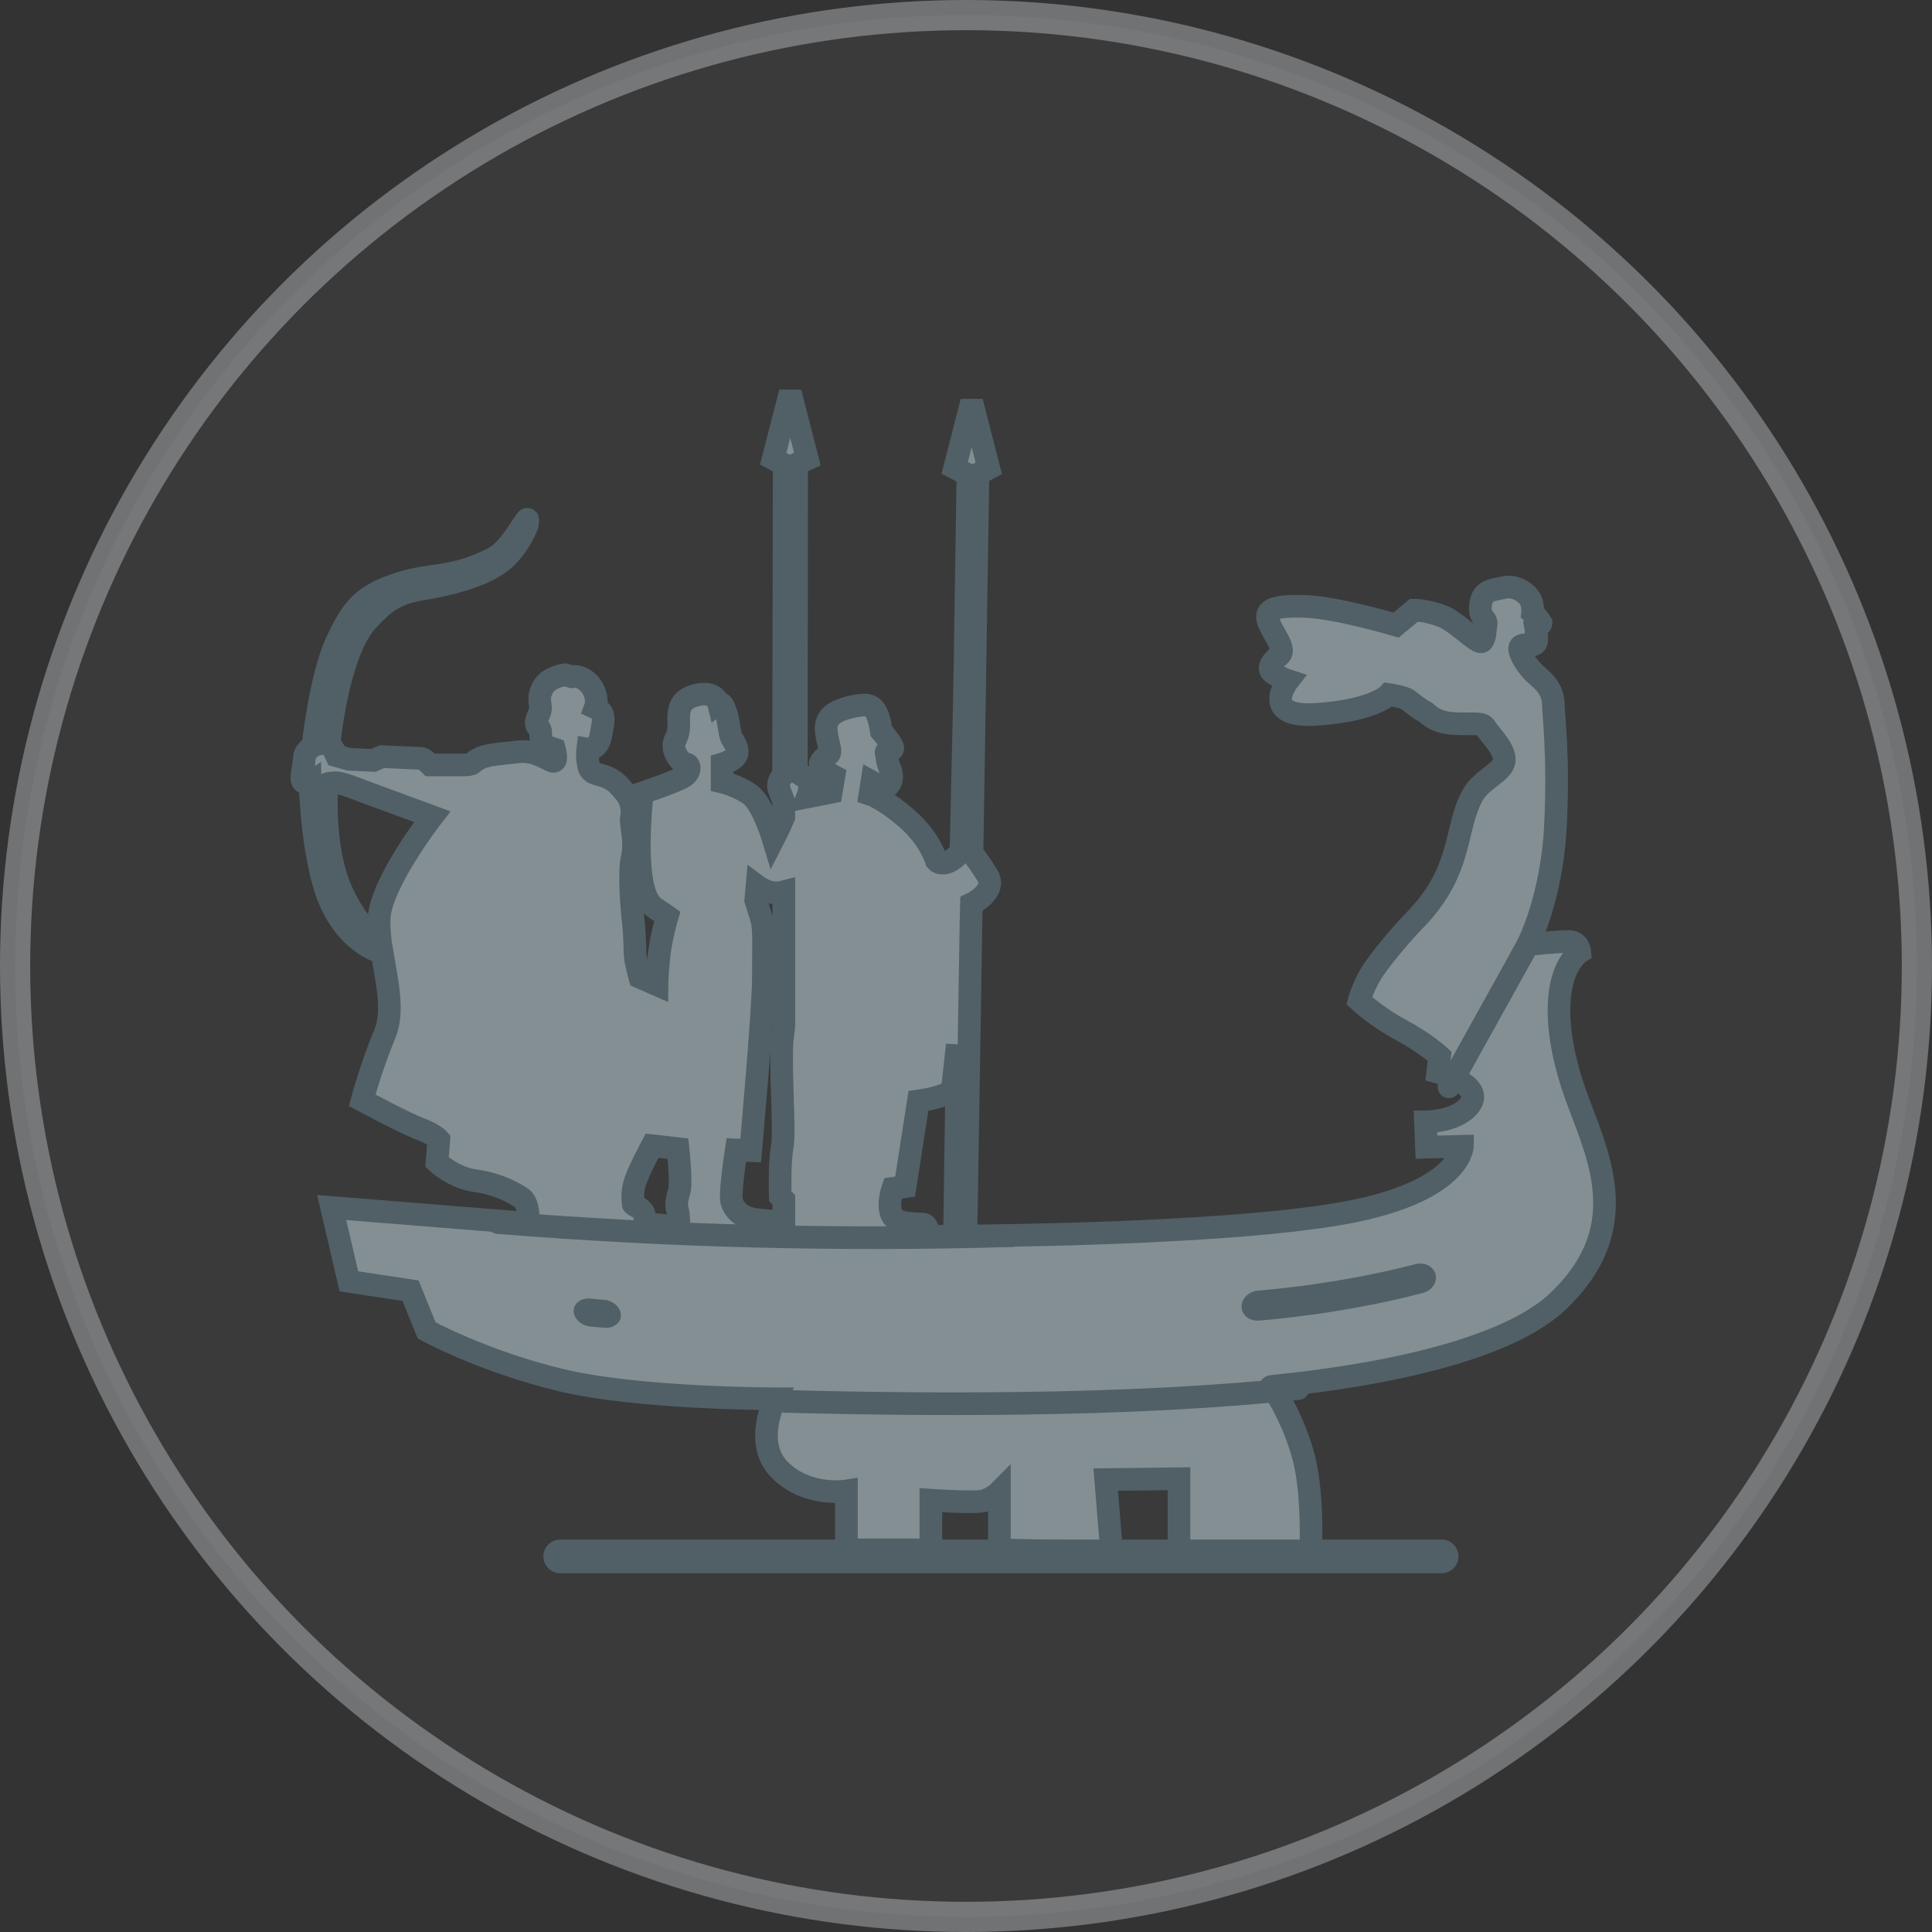 <?xml version="1.0" encoding="UTF-8"?>
<svg width="128px" height="128px" viewBox="0 0 128 128" version="1.1" xmlns="http://www.w3.org/2000/svg" xmlns:xlink="http://www.w3.org/1999/xlink">
    <rect x="0" y="0" width="128" height="128" fill="#333333" stroke="none"/>
    <!-- Generator: Sketch 53 (72520) - https://sketchapp.com -->
    <title>img-race-ukraine</title>
    <desc>Created with Sketch.</desc>
    <g id="Symbols" stroke="none" stroke-width="1" fill="none" fill-rule="evenodd">
        <g id="image-/-race-/-ukraine">
            <g>
                <circle id="Oval-Copy-11" stroke-opacity="0.32" stroke="#F0F8FF" stroke-width="2" fill-opacity="0.04" fill="#F0F8FF" cx="64" cy="64" r="63"></circle>
                <path d="M63.24,81.901 C62.08,81.909 61.408,81.909 61.408,81.909 C61.408,81.909 61.605,81.164 61.163,81.105 C60.717,81.047 59.4,81.164 59.083,80.477 C58.77,79.799 59.15,78.735 59.15,78.735 L59.966,78.618 L60.847,72.946 C60.847,72.946 63.041,72.644 63.107,72.083 C63.173,71.522 63.422,69.226 63.422,69.226 L63.24,81.901 Z M51.239,81.742 C51.239,81.742 51.74,81.332 51.619,81.08 C51.486,80.837 50.575,80.913 49.818,80.754 C49.063,80.586 48.605,80.134 48.469,79.547 C48.349,78.969 48.778,76.188 48.778,76.188 L49.734,76.23 C49.734,76.23 50.575,66.948 50.575,64.778 C50.575,62.634 50.651,61.545 50.446,60.841 C50.235,60.137 50.07,59.643 50.07,59.643 L50.154,58.696 C50.154,58.696 50.693,59.099 51.286,59.149 C51.558,59.166 51.774,59.123 51.932,59.082 L51.932,67.928 C51.915,68.163 51.89,68.372 51.865,68.523 C51.619,70.207 52.035,74.865 51.825,75.978 C51.619,77.109 51.697,79.254 51.697,79.254 L51.932,79.489 L51.932,81.742 L51.239,81.742 Z M44.997,78.927 C44.834,79.463 44.792,79.916 44.877,80.134 C44.967,80.343 44.997,81.29 44.997,81.29 L42.201,81.005 C42.201,81.005 42.828,80.754 42.655,80.377 C42.497,80.008 41.947,79.874 41.947,79.757 C41.947,79.639 41.828,78.969 42.116,78.19 C42.406,77.386 43.203,75.904 43.203,75.904 L44.921,76.105 C44.921,76.105 45.168,78.391 44.997,78.927 Z M25.117,60.824 C25.098,61.277 25.136,61.763 25.185,62.265 C24.695,62.014 23.67,61.293 22.678,59.149 C21.29,56.158 21.67,51.936 21.67,51.936 C21.67,51.936 21.795,51.861 22.236,51.861 C22.678,51.861 23.743,52.304 23.743,52.304 L28.634,54.106 C28.634,54.106 25.25,58.47 25.117,60.824 Z M104.618,73.139 C103.164,69.352 103.107,66.672 103.481,65.113 C103.855,63.563 104.671,63.069 104.671,63.069 C104.671,63.069 104.618,62.374 103.916,62.374 C103.23,62.374 101.224,62.575 101.224,62.575 C101.224,62.575 102.788,59.576 103.044,54.851 C103.293,50.126 102.914,47.328 102.914,46.7 C102.914,46.072 102.667,45.452 101.911,44.832 C101.156,44.212 100.408,42.972 100.782,42.78 C101.156,42.596 101.657,42.914 101.786,42.537 C101.839,42.386 101.809,42.16 101.786,41.984 C101.765,41.699 101.725,41.481 101.725,41.481 C101.809,41.414 102.092,41.456 102.099,41.272 C101.881,40.904 101.537,40.602 101.537,40.602 C101.537,40.602 101.59,40.107 101.401,39.739 C101.224,39.362 100.469,38.742 99.653,38.926 C98.835,39.111 98.136,39.069 98.076,40.25 C98.039,40.97 98.524,40.979 98.457,41.356 C98.389,41.732 98.418,42.218 98.207,42.486 C97.954,42.78 96.516,41.163 95.502,40.803 C94.507,40.425 93.684,40.425 93.684,40.425 L92.494,41.414 C92.494,41.414 88.537,40.233 86.405,40.174 C84.268,40.107 83.705,40.425 84.079,41.289 C84.453,42.16 85.216,43.031 84.771,43.417 C84.332,43.776 83.891,44.279 84.332,44.58 C84.771,44.908 85.337,45.092 85.337,45.092 C85.337,45.092 83.392,47.58 87.22,47.328 C91.05,47.077 91.993,46.013 91.993,46.013 C91.993,46.013 92.995,46.147 93.31,46.39 C93.616,46.634 94.191,47.077 94.373,47.136 C94.567,47.211 94.948,47.881 96.385,47.94 C97.827,48.007 98.207,47.823 98.457,48.259 C98.71,48.677 99.778,49.691 99.653,50.437 C99.524,51.182 98.184,51.634 97.615,52.606 C96.323,54.81 97.017,57.549 93.804,60.892 C93.062,61.654 91.993,62.876 91.177,63.999 C90.357,65.113 90.048,66.294 90.048,66.294 C90.048,66.294 91.177,67.359 92.803,68.23 C94.44,69.101 95.381,69.98 95.381,69.98 L95.255,71.028 C95.255,71.028 98.207,71.832 97.455,73.08 C96.698,74.329 94.44,74.329 94.44,74.329 L94.507,76.004 L96.886,75.945 C96.886,75.945 96.825,79.12 88.41,80.477 C81.774,81.566 69.913,81.834 63.995,81.893 L64.333,60.933 L64.362,59.886 C64.362,59.886 66.053,59.082 65.432,58.018 C64.967,57.256 64.574,56.744 64.398,56.527 L64.792,31.412 L65.51,31.026 L64.375,26.612 L63.253,30.993 L64.127,31.454 L63.904,45.955 L63.669,56.342 C63.669,56.342 63.422,56.837 62.847,57.096 C62.292,57.34 62.042,57.029 62.042,57.029 C62.042,57.029 61.605,55.538 60.087,54.24 C58.584,52.916 57.639,52.615 57.639,52.615 L57.766,51.811 C57.766,51.811 58.656,52.304 58.897,51.995 C59.15,51.685 59.108,51.249 58.92,50.813 C58.741,50.378 58.77,50.068 58.709,49.884 C58.656,49.691 59.15,49.808 59.15,49.557 C59.15,49.314 58.396,48.451 58.396,48.451 C58.396,48.451 58.279,47.58 58.014,47.136 C57.749,46.684 57.394,46.583 56.191,46.885 C55.008,47.211 54.627,47.706 54.758,48.568 C54.881,49.439 55.13,49.808 54.881,50.001 C54.627,50.185 54.124,50.554 54.439,50.872 C54.758,51.182 55.25,51.434 55.25,51.434 L55.069,52.489 L53.499,52.799 C53.499,52.799 53.879,51.811 53.431,51.55 C52.994,51.308 52.759,51.115 52.759,51.115 L52.778,30.741 L53.49,30.415 L52.355,26 L51.226,30.389 L51.955,30.775 L51.915,51.325 C51.915,51.325 51.425,51.811 51.619,52.304 C51.721,52.581 51.841,52.857 51.932,53.117 L51.932,54.123 C51.697,54.717 51.239,55.605 51.239,55.605 C51.239,55.605 50.55,53.302 49.734,52.673 C48.911,52.062 47.842,51.811 47.842,51.811 L47.842,50.621 C47.842,50.621 48.469,50.437 48.723,50.126 C48.979,49.808 48.785,49.381 48.537,49.004 C48.288,48.635 48.349,48.007 48.096,47.211 C47.842,46.39 47.595,46.583 47.595,46.583 C47.595,46.583 47.408,45.837 46.343,46.013 C45.275,46.206 44.906,46.7 44.967,47.823 C45.022,48.937 44.587,48.937 44.652,49.499 C44.701,50.068 45.221,50.621 45.464,50.621 C45.718,50.621 45.777,51.115 45.335,51.434 C44.906,51.743 42.558,52.531 42.558,52.531 C42.558,52.531 42.255,55.035 42.389,57.096 C42.509,59.149 42.949,59.886 43.452,60.196 C43.951,60.523 44.206,60.707 44.206,60.707 C44.206,60.707 43.764,62.19 43.644,63.488 C43.519,64.803 43.519,65.239 43.519,65.239 L42.389,64.745 C42.389,64.745 42.067,63.622 42.067,63.069 C42.067,62.491 42.008,61.385 41.947,60.95 C41.892,60.523 41.632,57.842 41.892,56.778 C42.141,55.722 41.761,54.609 41.828,54.24 C41.892,53.855 41.947,53.168 41.444,52.548 C40.938,51.936 40.757,51.743 40.195,51.484 C39.622,51.249 39.125,51.308 38.998,50.746 C38.867,50.185 38.937,49.632 38.937,49.632 C38.937,49.632 39.622,49.75 39.816,48.677 C40.005,47.639 40.129,47.211 39.436,46.885 C39.436,46.885 39.706,46.172 39.14,45.427 C38.575,44.673 37.863,44.832 37.863,44.832 L37.429,44.707 C37.429,44.707 36.369,44.832 35.984,45.528 C35.606,46.206 35.809,46.491 35.809,46.935 C35.809,47.362 35.231,47.89 35.733,48.259 C35.961,48.426 35.606,49.255 36.18,49.439 C36.734,49.632 36.734,49.632 36.734,49.632 C36.734,49.632 36.992,50.554 36.608,50.437 C36.234,50.303 35.411,49.691 34.354,49.808 C33.285,49.951 32.41,49.951 31.782,50.244 C31.146,50.554 31.528,50.679 30.586,50.679 C29.643,50.679 28.514,50.679 28.514,50.679 C28.514,50.679 28.078,50.244 27.89,50.244 C27.692,50.244 25.312,50.126 25.312,50.126 L24.743,50.378 L23.114,50.303 L22.298,50.068 C22.298,50.068 21.976,49.314 21.795,49.314 C21.795,49.314 22.351,43.417 24.238,41.23 C26.122,39.052 27.129,39.228 29.136,38.809 C31.146,38.365 32.786,37.754 33.653,36.806 C34.54,35.877 34.915,34.822 34.915,34.822 C34.915,34.822 35.115,34.034 34.747,34.62 C33.659,36.321 33.183,36.756 32.488,37.091 C29.789,38.39 28.634,37.938 26.375,38.683 C24.115,39.42 23.365,40.233 22.298,42.537 C21.228,44.832 20.731,49.439 20.731,49.439 C20.731,49.439 20.161,49.75 20.161,50.244 C20.161,50.746 19.85,51.617 20.093,51.811 C20.346,51.995 20.546,51.861 20.546,51.861 C20.546,51.861 20.662,57.465 22.103,60.196 C23.215,62.299 24.69,62.936 25.318,63.111 C25.624,64.996 26.115,66.99 25.504,68.481 C24.617,70.592 23.993,72.896 23.993,72.896 C23.993,72.896 26.755,74.379 27.757,74.764 C28.766,75.133 29.074,75.501 29.074,75.501 L28.954,77.001 C28.954,77.001 30.076,78.056 31.528,78.232 C32.963,78.434 33.974,78.986 34.54,79.355 C35.111,79.74 34.982,81.047 34.982,81.047 L21.976,80 L23.114,84.892 L27.197,85.512 L28.267,88.142 C28.267,88.142 31.964,90.178 37.121,91.426 C42.255,92.674 51.372,92.674 51.372,92.674 C51.372,92.674 49.854,95.59 51.678,97.399 C53.499,99.208 56.077,98.781 56.077,98.781 L56.077,102.684 L61.672,102.684 L61.672,99.393 C61.672,99.393 64.453,99.578 65.089,99.451 C65.715,99.326 66.212,98.823 66.212,98.823 L66.212,102.684 L73.652,102.844 L73.255,98.027 L78.112,97.969 L78.112,102.878 L86.84,102.878 C86.84,102.878 87.021,99.142 86.398,96.654 C85.77,94.165 84.387,91.921 84.193,91.87 C84.008,91.804 98.33,90.865 103.23,86.207 C108.127,81.541 106.049,76.942 104.618,73.139 L104.618,73.139 Z" id="Fill-50" stroke="#516066" stroke-width="1.5" fill="#838F93"></path>
                <path d="M39.121,88 C38.603,88 38.136,87.705 38.024,87.277 C37.896,86.783 38.283,86.298 38.89,86.192 C39.182,86.143 39.467,86.087 39.738,86.03 C40.339,85.902 40.951,86.193 41.108,86.681 C41.267,87.169 40.907,87.669 40.308,87.796 C40.003,87.861 39.683,87.923 39.355,87.98 C39.277,87.994 39.198,88 39.121,88" id="Fill-700" fill="#516066" transform="translate(39.573, 87) rotate(16) translate(-39.573, -87) "></path>
                <path d="M94.073,87.103 C94.071,87.103 94.069,87.103 94.066,87.103 C88.38,87.072 83.289,86.094 83.075,86.052 C82.47,85.934 82.089,85.409 82.223,84.877 C82.357,84.344 82.954,84.009 83.561,84.126 C83.61,84.135 88.642,85.101 94.08,85.13 C94.7,85.133 95.199,85.578 95.196,86.122 C95.191,86.666 94.69,87.103 94.073,87.103" id="Fill-701" fill="#516066" transform="translate(88.696, 85.603) rotate(-15) translate(-88.696, -85.603) "></path>
                <path d="M37.121,104.232 C36.502,104.232 36,103.733 36,103.117 C36,102.501 36.502,102 37.121,102 L95.507,102 C96.127,102 96.63,102.501 96.63,103.117 C96.63,103.733 96.127,104.232 95.507,104.232 L37.121,104.232 Z" id="Fill-704-Copy" fill="#516066"></path>
                <path d="M33,81 C38.723,81.457 44.338,81.756 49.847,81.896 C55.672,82.044 61.389,82.034 67,81.866" id="Line" stroke="#516066" stroke-width="1.5" stroke-linecap="round" stroke-linejoin="round"></path>
                <path d="M52,92.845 C57.429,92.99 62.551,93.033 67.367,92.975 C74.483,92.888 80.694,92.563 86,92" id="Line-Copy" stroke="#516066" stroke-width="1.5" stroke-linecap="round" stroke-linejoin="round"></path>
                <path d="M96,72 L101,63" id="Line-2" stroke="#516066" stroke-width="1.5" stroke-linecap="round" stroke-linejoin="round"></path>
            </g>
        </g>
    </g>
</svg>